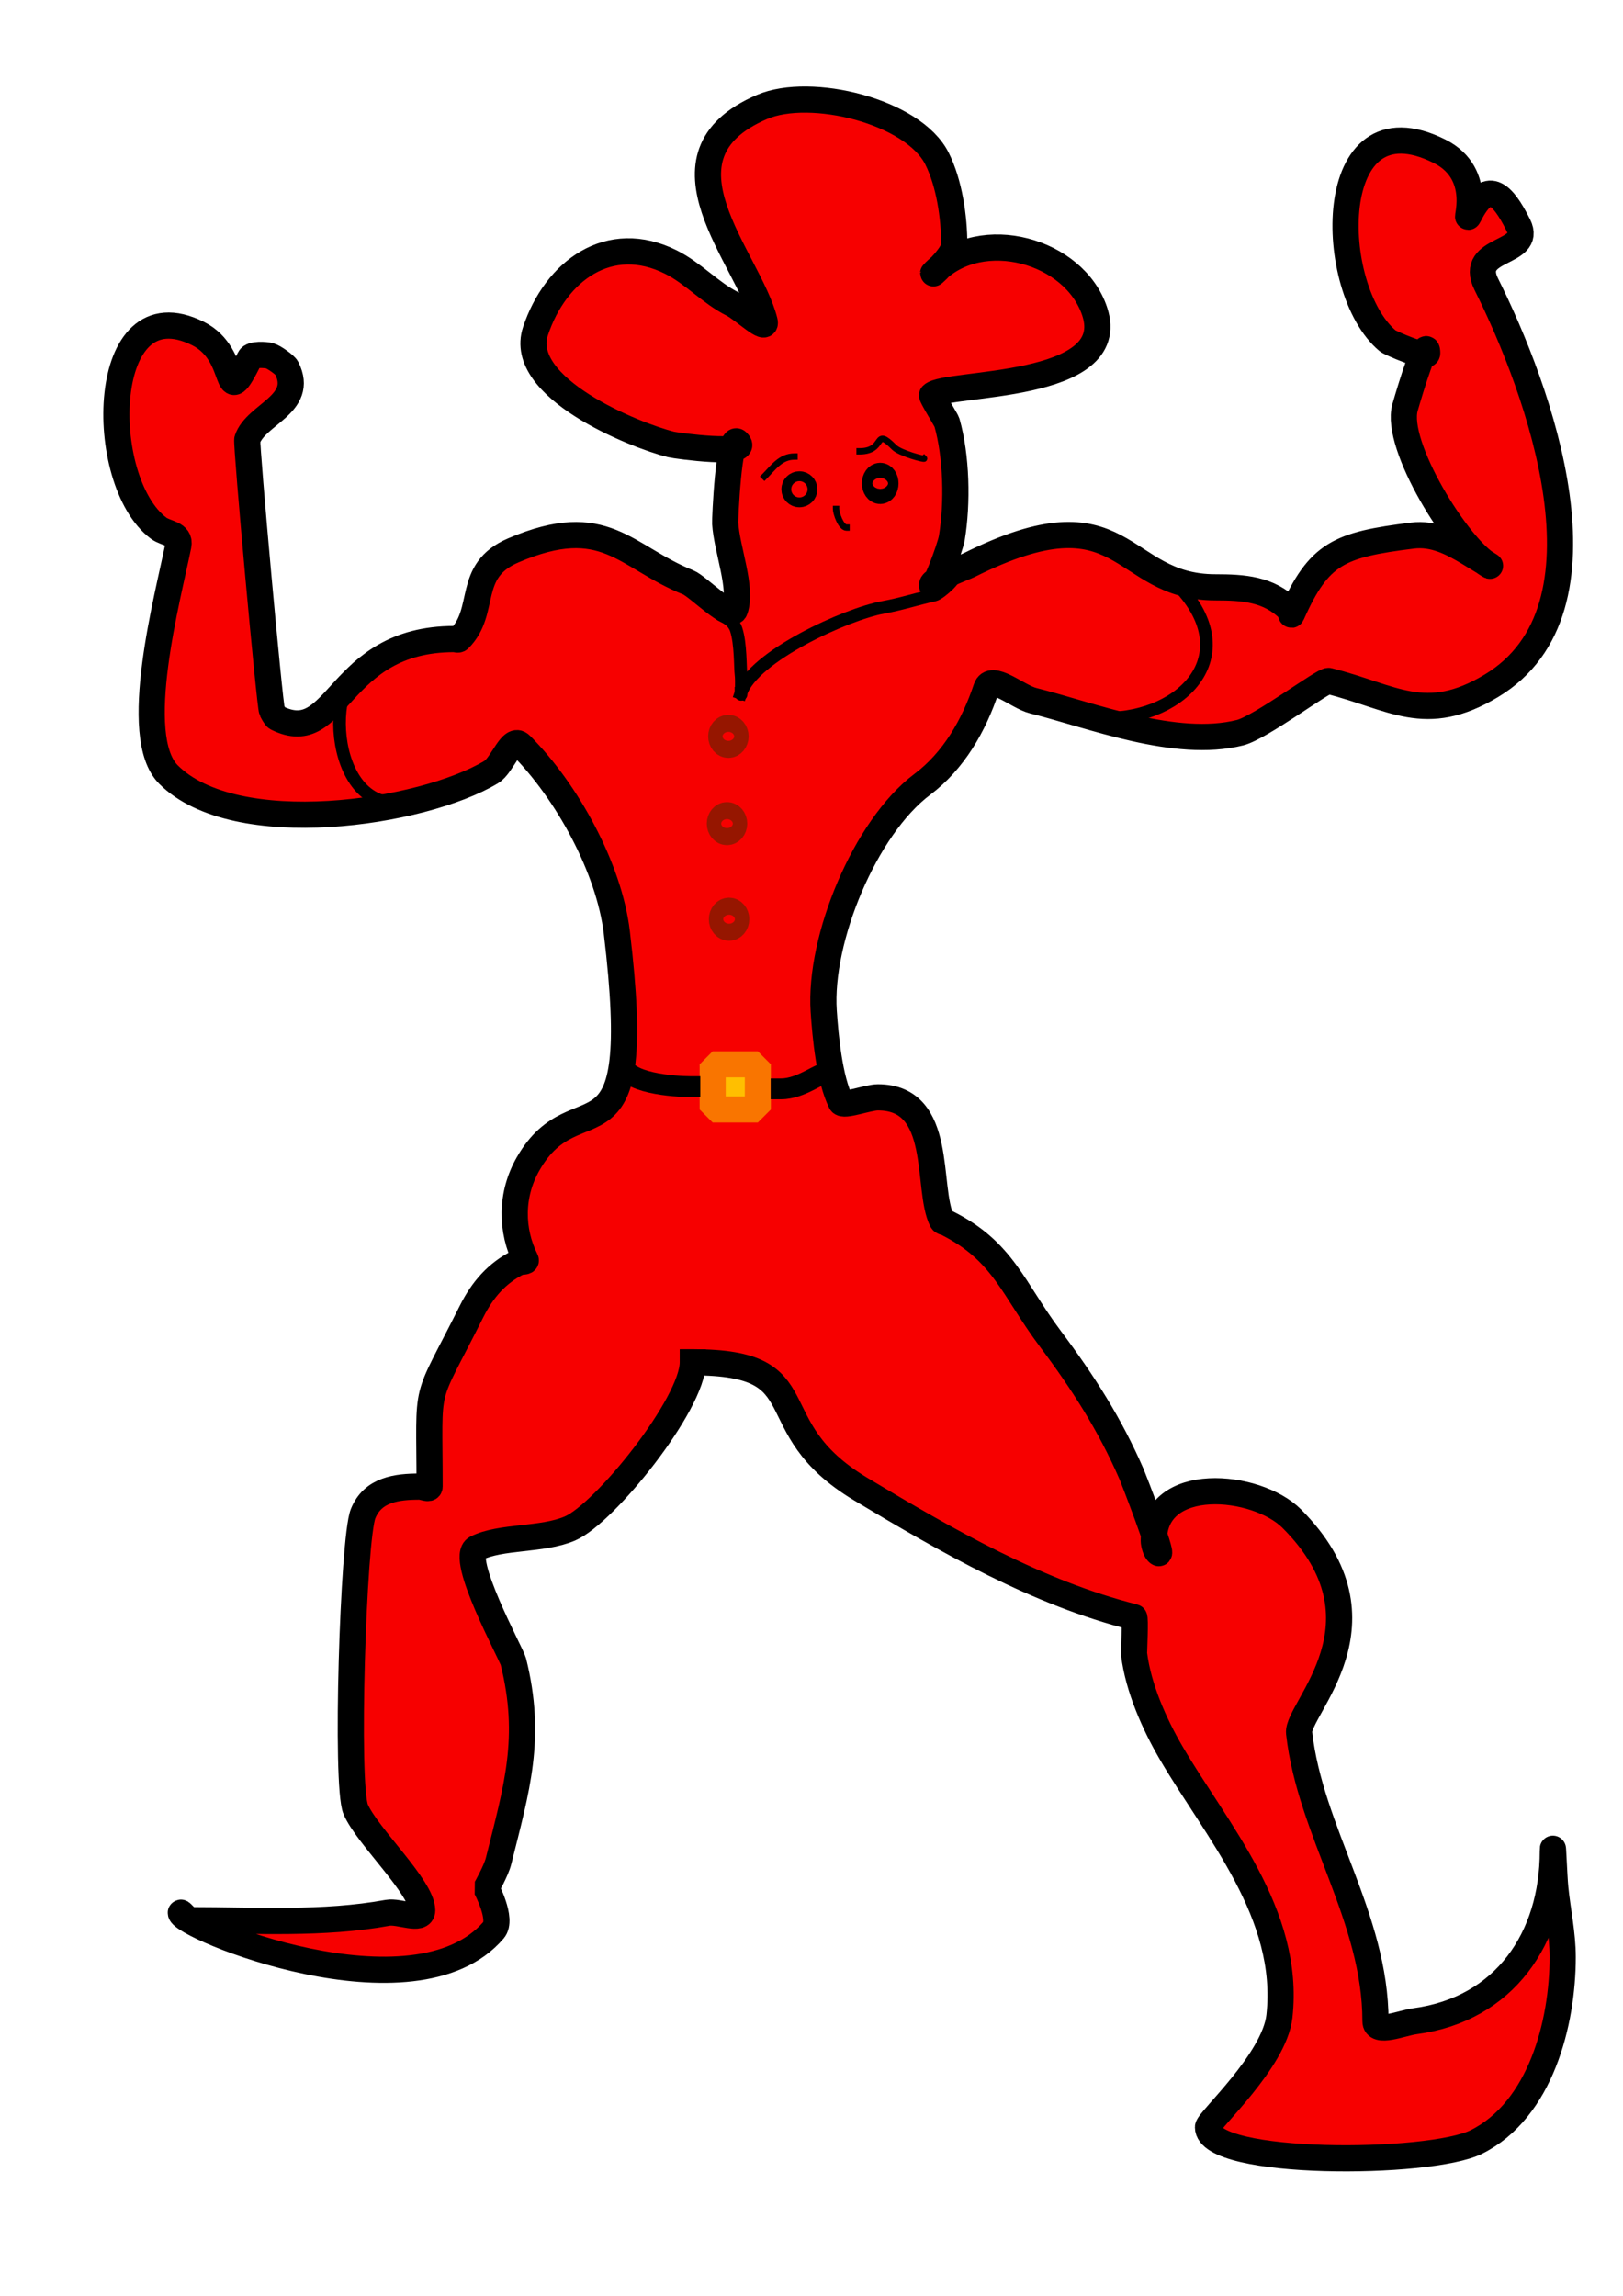 <?xml version="1.0" standalone="no"?>
<!DOCTYPE svg PUBLIC "-//W3C//DTD SVG 20010904//EN" "http://www.w3.org/TR/2001/REC-SVG-20010904/DTD/svg10.dtd">
<!-- Created using Krita: https://krita.org -->
<svg xmlns="http://www.w3.org/2000/svg" 
    xmlns:xlink="http://www.w3.org/1999/xlink"
    xmlns:krita="http://krita.org/namespaces/svg/krita"
    xmlns:sodipodi="http://sodipodi.sourceforge.net/DTD/sodipodi-0.dtd"
    width="595.2pt"
    height="841.92pt"
    viewBox="0 0 595.2 841.92">
<defs/>
<path id="shape0" transform="translate(42.689, 36.503)" fill="#f70000" fill-rule="evenodd" stroke="#000000" stroke-width="9.6" stroke-linecap="square" stroke-linejoin="bevel" d="M211.383 463.023C211.383 478.285 179.092 518.462 166.344 523.925C156.049 528.338 141.003 526.659 132.017 531.152C125.415 534.453 144.89 569.997 145.567 572.706C152.561 600.683 146.831 619.143 140.147 645.877C139.265 649.407 135.63 655.814 135.63 655.814C135.63 655.814 141.723 667.224 138.34 671.171C109.28 705.076 23.615 669.858 23.615 664.848C23.615 664.376 25.988 667.558 27.229 667.558C51.269 667.558 75.8 669.156 99.496 664.848C103.655 664.092 112.143 668.171 112.143 663.944C112.143 655.491 91.959 636.721 87.753 626.907C83.977 618.095 86.814 527.627 90.463 518.505C94.028 509.593 102.939 508.569 111.24 508.569C112.444 508.569 114.853 509.773 114.853 508.569C114.853 468.224 112.412 480.028 130.21 444.431C134.282 436.288 139.592 430.255 147.374 426.364C148.226 425.938 150.51 426.312 150.084 425.461C144.683 414.659 144.487 401.605 150.987 390.23C169.234 358.298 194.444 396.454 183.508 305.315C180.687 281.812 165.235 253.619 148.277 236.661C144.811 233.195 141.64 244.076 137.437 246.598C112.071 261.818 43.61 272.012 19.099 247.501C5.023 233.425 18.946 182.318 22.712 163.49C23.594 159.082 18.249 159.239 15.485 157.166C-7.591 139.859 -6.531 67.567 29.939 85.802C45.783 93.724 38.52 115.614 48.909 94.835C49.719 93.215 54.686 93.57 56.136 93.932C57.666 94.314 61.879 97.287 62.459 98.449C69.146 111.822 51.129 115.277 48.006 124.646C47.483 126.214 56.218 222.373 57.039 224.014C57.315 224.565 58.249 226.426 58.846 226.724C81.604 238.103 80.47 197.817 123.887 197.817C124.489 197.817 125.268 198.243 125.694 197.817C136.102 187.409 127.946 172.848 145.567 165.296C179.243 150.864 186.481 167.75 209.705 177.04C213.298 178.477 225.466 191.183 226.869 186.977C229.545 178.947 223.858 165.008 223.255 155.36C223.172 154.03 224.517 122.295 227.772 125.549C232.892 130.669 205.441 126.967 203.381 126.453C189.756 123.046 146.791 105.618 153.697 84.898C161.052 62.835 180.722 48.275 203.381 59.605C211.608 63.718 217.833 70.896 225.965 74.962C229.942 76.95 238.787 85.598 237.709 81.285C231.913 58.101 194.562 20.798 236.805 2.694C254.526 -4.901 292.228 4.234 300.943 21.664C305.478 30.735 307.266 43.194 307.266 53.281C307.266 57.377 297.144 66.114 300.04 63.218C317.308 45.95 351.283 55.25 358.757 77.672C368.445 106.736 304.17 103.352 299.136 108.386C298.802 108.72 304.355 117.617 304.556 118.322C308.132 130.836 308.493 148.002 306.363 160.78C305.756 164.424 299.136 182.016 299.136 177.943C299.136 175.893 310.774 171.673 312.687 170.717C370.605 141.757 367.123 178.847 403.021 178.847C413.333 178.847 422.589 179.444 430.122 186.977C430.598 187.453 430.752 189.399 431.025 188.783C441.026 166.282 448.315 163.248 475.289 159.876C483.088 158.902 489.783 162.43 496.066 166.2C498.502 167.661 505.759 172.126 503.293 170.717C492.026 164.279 468.626 126.739 472.579 112.902C474.545 106.02 480.709 85.871 480.709 93.029C480.709 95.161 467.116 89.228 466.256 88.512C443.635 69.661 442.452 -2.433 485.226 18.954C502.109 27.396 494.049 46.476 496.066 42.441C502.695 29.183 508.112 34.012 514.133 46.055C519.638 57.065 495.445 53.847 502.39 67.735C521.61 106.176 551.242 186.753 504.196 214.981C479.98 229.51 468.081 219.05 444.575 213.174C442.819 212.735 419.577 230.264 412.055 232.144C388.361 238.068 357.722 225.788 336.174 220.401C330.434 218.966 320.881 210.272 319.01 215.884C314.472 229.499 307.076 242.45 295.523 251.114C274.579 266.822 257.626 307.778 259.389 334.222C260.012 343.566 261.471 359.164 265.712 367.646C266.564 369.35 275.607 365.84 279.263 365.84C303.728 365.84 296.811 399.129 302.75 411.007C303.051 411.609 303.954 411.609 304.556 411.91C325.342 422.303 328.761 436.053 342.497 454.368C354.473 470.336 364.323 485.686 372.307 504.052C373.029 505.711 383.86 533.767 382.244 532.959C381.123 532.398 380.438 529.548 380.438 528.442C380.438 503.881 418.082 507.369 431.025 520.312C468.993 558.28 432.764 590.164 433.735 598.903C437.733 634.885 461.739 666.579 461.739 704.595C461.739 709.413 471.417 705.232 476.192 704.595C509.184 700.196 526.78 674.096 526.78 642.264C526.78 637.737 527.233 651.31 527.683 655.814C528.537 664.354 530.393 672.461 530.393 681.108C530.393 705.168 522.342 737.076 498.776 748.859C481.533 757.481 400.311 757.794 400.311 743.439C400.311 741.054 424.69 719.154 426.508 702.788C430.69 665.156 403.315 634.509 386.761 606.13C380.608 595.582 374.752 582.329 373.211 569.996C373.114 569.22 373.806 556.595 373.211 556.446C337.895 547.617 304.605 528.471 272.939 509.472C234.116 486.178 258.704 462.995 211.467 462.995" sodipodi:nodetypes="ccccccccccccccccccccccccccccccccccccccccccccccccccccccccccccccccccccccccccccccccccccccccccccccccc"/><ellipse id="shape1" transform="translate(291.36, 177.6)" rx="1.8" ry="1.8" cx="1.8" cy="1.8" fill="none" stroke="#000000" stroke-width="9.6" stroke-linecap="square" stroke-linejoin="bevel"/><ellipse id="shape2" transform="translate(320.88, 174.48)" rx="1.92" ry="2.76" cx="1.92" cy="2.76" fill="none" stroke="#000000" stroke-width="9.6" stroke-linecap="square" stroke-linejoin="bevel"/><path id="shape3" transform="translate(280.32, 167.4)" fill="none" stroke="#000000" stroke-width="2.335" stroke-linecap="square" stroke-linejoin="bevel" d="M0 7.32C3.313 4.007 5.908 0 11.04 0" sodipodi:nodetypes="cc"/><path id="shape4" transform="translate(315.24, 160.906)" fill="none" stroke="#000000" stroke-width="2.335" stroke-linecap="square" stroke-linejoin="bevel" d="M0 4.574C9.812 4.574 4.908 -4.677 12.72 3.134C14.899 5.313 24.152 7.726 23.64 7.214" sodipodi:nodetypes="ccc"/><path id="shape5" transform="translate(306.6, 186.6)" fill="none" stroke="#000000" stroke-width="2.335" stroke-linecap="square" stroke-linejoin="bevel" d="M0 0C0 1.543 1.773 6.84 3.84 6.84" sodipodi:nodetypes="cc"/><rect id="shape6" transform="matrix(0 1 -1 0 277.92 390.24)" fill="#ffbf00" fill-rule="evenodd" stroke="#f97500" stroke-width="9.557" stroke-linecap="square" stroke-linejoin="bevel" width="16.56" height="16.56"/><ellipse id="shape7" transform="translate(264.48, 266.88)" rx="2.64" ry="3.12" cx="2.64" cy="3.12" fill="none" stroke="#961600" stroke-width="9.557" stroke-linecap="square" stroke-linejoin="bevel"/><ellipse id="shape01" transform="translate(263.975, 298.871)" rx="2.64" ry="3.12" cx="2.64" cy="3.12" fill="none" stroke="#961600" stroke-width="9.557" stroke-linecap="square" stroke-linejoin="bevel"/><ellipse id="shape02" transform="translate(264.729, 333.921)" rx="2.64" ry="3.12" cx="2.64" cy="3.12" fill="none" stroke="#961600" stroke-width="9.557" stroke-linecap="square" stroke-linejoin="bevel"/><path id="shape8" transform="translate(405.69, 213.6)" fill="none" stroke="#000000" stroke-width="4.637" stroke-linecap="square" stroke-linejoin="bevel" d="M25.35 0C51.494 26.144 28.237 49.74 0 49.74" sodipodi:nodetypes="cc"/><path id="shape9" transform="translate(124.514, 241.44)" fill="none" stroke="#000000" stroke-width="4.637" stroke-linecap="square" stroke-linejoin="bevel" d="M14.686 0C-6.172 0 -5.268 52.92 20.326 52.92" sodipodi:nodetypes="cc"/><path id="shape10" transform="translate(263.75, 224.19)" fill="none" stroke="#000000" stroke-width="4.637" stroke-linecap="square" stroke-linejoin="bevel" d="M0.79 0C-2.266 1.474 4.404 1.189 6.212 6.583C7.942 11.748 7.684 20.899 7.99 23.04C8.318 25.337 7.99 32.32 7.99 30" sodipodi:nodetypes="cccc"/><path id="shape11" transform="translate(271.68, 211.17)" fill="none" stroke="#000000" stroke-width="4.637" stroke-linecap="square" stroke-linejoin="bevel" d="M0 42.99C4.531 29.396 38.773 13.971 52.17 11.535C58.937 10.305 64.22 8.512 70.935 7.02C73.189 6.519 80.084 0 77.775 0" sodipodi:nodetypes="cccc"/><path id="shape12" transform="translate(228.42, 389.61)" fill="none" stroke="#000000" stroke-width="7.654" stroke-linecap="square" stroke-linejoin="bevel" d="M0 0C0 7.642 19.496 8.82 24.57 8.82" sodipodi:nodetypes="cc"/><path id="shape13" transform="translate(286.47, 392.85)" fill="none" stroke="#000000" stroke-width="7.654" stroke-linecap="square" stroke-linejoin="bevel" d="M0 6.39C7.581 6.39 14.566 0 18.27 0" sodipodi:nodetypes="cc"/>
</svg>
